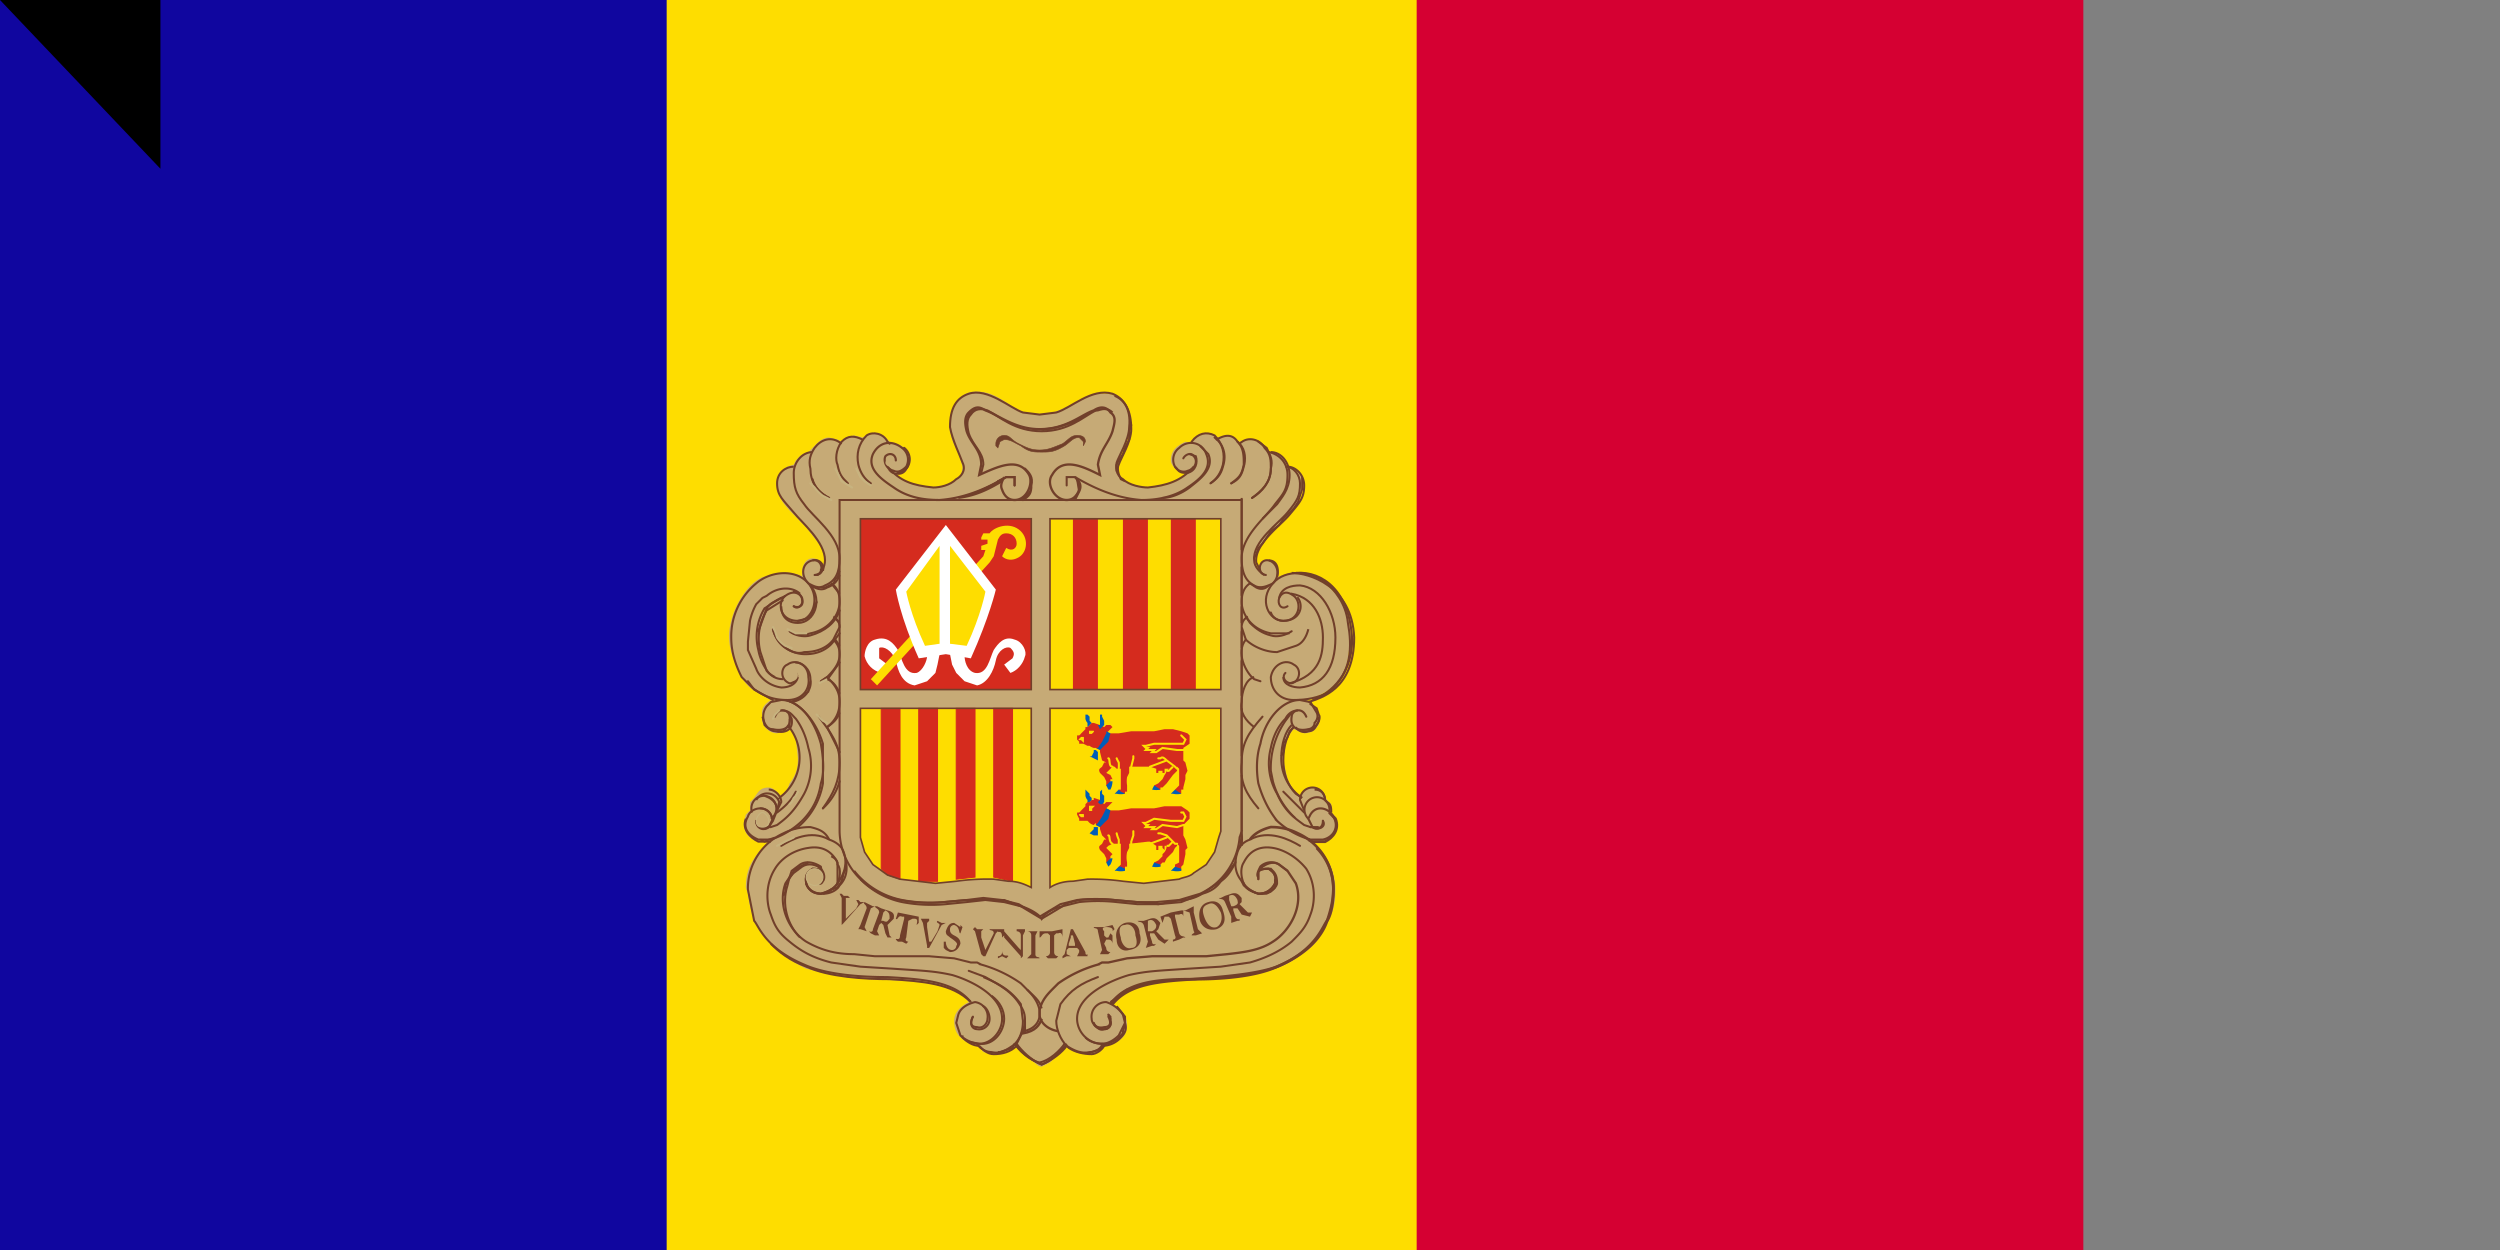 <svg xmlns="http://www.w3.org/2000/svg" xml:space="preserve" width="1200" height="600" style="enable-background:new 0 0 1000 700"><rect width="100%" height="100%" fill="#808080" stroke="none"/><path d="M0 0h1000v700H0V0z" style="fill:#d50032"/><path d="M0 0h680v700H0V0z" style="fill:#fedd00"/><path d="M0 0h320v700H0V0z" style="fill:#10069f"/><path d="M469 188c12 0 17 11 29 11 8 0 12-3 19-6 4-3 7-4 12-4 6 0 9 1 12 6l2 10-5 13-2 7c0 6 9 9 15 9 1 0 12 0 19-7-4 0-8-3-8-6 0-5 3-7 7-9l3 1 1-3 6-2 4 1 1 1 5-1 3 1c1 0 1 2 3 2l5-1c4 0 5 1 8 4l1 2a10 10 0 0 1 8 4l1 3 3 1c3 2 4 4 5 8l-1 3c-3 10-10 13-17 22-3 4-6 7-6 12l2 4c0-2 1-5 3-5 4 0 6 2 7 6l-1 2 6-2h3c6 0 11 3 15 6 11 9 12 23 11 26-1 9 0 23-21 29 4 2 6 5 6 9 1 4-3 7-7 7l-5-2c-4 4-5 9-5 15l2 9c2 4 3 6 6 8 2-2 3-4 6-4s5 1 6 4l1 2 2 2v4l2 2 1 4c0 5-4 8-9 8h-4l7 7a28 28 0 0 1 5 16c0 7-1 11-5 18-3 6-5 9-11 13-8 6-14 8-25 10l-17 2-22 1c-11 1-19 3-27 11 4 2 7 5 7 10s-3 8-8 9l-3 1-2 3-6 1c-4 0-7-1-10-4l-8 8-4 2c-2 0-3-2-5-3l-7-7c-4 3-6 4-10 4l-6-1-2-3-4-1c-5-2-8-5-8-11 0-4 3-7 7-9-7-8-15-9-26-10l-22-1-17-2-13-3c-16-8-26-18-28-36l-1-3c0-10 4-15 11-22h-5c-4-1-7-4-7-9l1-4 2-2v-4l2-2c2-3 3-5 7-5 2 0 4 2 5 4 3-1 4-3 5-6 3-4 4-7 4-12l-1-9c-1-2-1-4-3-5l-6 2c-4 0-8-4-7-8-1-4 1-6 4-8l-7-4c-4-2-6-5-8-9l-3-7a29 29 0 0 1-2-13c1-7 3-12 7-18 3-4 5-6 9-8l10-2h3l5 1 1 1v-2c0-4 2-7 5-7s4 2 5 4l1-3c0-5-3-8-6-12-7-10-17-14-17-25 0-4 2-6 5-8l3-1 1-2 2-2c2-2 4-1 5-3l2-2c2-2 4-4 7-4l4 1 2 1 2-2 4-1 4 1 2-1 4-1 4 1 3 3 3 1c4 1 7 4 7 8l-2 5c-2 2-3 1-5 2 6 4 11 6 18 6 6 0 14-3 14-10l-2-7c-3-5-4-8-4-14 0-4 1-7 3-10 3-4 6-5 10-5z" style="fill:#c6aa76"/><path d="M426 223c0 2 2 4 3 4 3 1 5 0 6-2a7 7 0 0 0-1-10l-8 8z" style="fill:none;stroke:#713f2a;stroke-width:1.041;stroke-linejoin:round"/><path d="M627 344c-2-5-7-3-7 0-1 6 4 7 8 6 1 0 3-1 3-3 1-1 2-3 1-5l-3-5-5-1c-9 0-17 10-19 21-2 6-2 13-1 19 2 7 5 13 9 18a39 39 0 0 0 16 9h6c5-1 8-6 5-11-2-4-8-6-11-1l-1 2 2 4c2 1 5 1 5-3" style="fill:none;stroke:#713f2a;stroke-width:1.037;stroke-linecap:round"/><path d="M600 403c2-3 6-5 10-6 5 0 9 1 13 3a29 29 0 0 1 17 27c0 6-2 12-3 15-2 2-5 14-24 22-11 4-29 5-40 6-17 0-32 1-40 12" style="fill:none;stroke:#713f2a;stroke-width:1.276"/><path d="M604 421c-1-1 0-3 1-5 2-2 6-3 9-1l4 3 2 3 2 3c4 11-3 23-11 28-6 4-13 5-22 6l-10 1h-26l-12 1-9 2h-3l-2 1a62 62 0 0 0-19 9l-2 2c-3 3-6 6-7 11v2c0 3 3 7 9 8m8-266c2 2 2 4 2 6-1 3-3 5-6 5-6 0-10-8-7-12 5-9 15-4 23 0l-1-5c1-7 5-10 7-16 1-4 2-7-1-9-2-3-5-3-8-1-6 2-13 9-26 9-12 0-20-7-26-9-3-2-5-2-8 1-2 2-2 5-1 9 2 6 7 9 7 16l-1 5c9-4 19-9 24 0 2 4-1 12-7 12-3 0-5-2-6-5-1-2 0-4 1-6" style="fill:none;stroke:#713f2a;stroke-width:1.121"/><path d="M492 225c2 2 4 4 3 8 0 4-1 5-4 7m4-6c0 2-2 4-4 5" style="fill:none;stroke:#713f2a;stroke-width:1.121;stroke-linecap:round"/><path d="m432 214 1 1 2 2v1l1 1v3l-1 2v1l-1 1h-2l-1 1h-2l-1-1-2-1-1-1v-2l7-8z" style="fill:#c6aa76"/><path d="M430 221c0-3-3-4-5-2-1 2 0 6 4 7 2 1 4 0 6-2a7 7 0 0 0-2-9c-5-4-11-3-14 3-3 7 4 12 10 16 7 5 15 6 22 6 14-1 25-7 32-11h4v4" style="fill:none;stroke:#713f2a;stroke-width:1.041;stroke-linecap:round"/><path d="m388 414-4 2-3 2-1 2-2 3-1 2v3l-1 2m30-15v2l-1 2-1 4-2 3-3 1-1 1-3 1" style="fill:none;stroke:#713f2a;stroke-width:1.057"/><path d="M500 489c-1 3-3 6-9 7h-1" style="fill:none;stroke:#713f2a;stroke-width:1.197"/><path d="M632 407a28 28 0 0 1 8 21c0 5-1 11-3 14-1 3-5 14-24 22-11 5-28 6-40 6-16 1-31 2-39 12" style="fill:none;stroke:#713f2a;stroke-width:1.356"/><path d="M605 417c2-2 6-4 9-2l4 3" style="fill:none;stroke:#713f2a;stroke-width:.929"/><path d="m628 403 2 1h6c4-2 7-6 5-11l-3-3" style="fill:none;stroke:#713f2a;stroke-width:1.356"/><path d="M375 287c-3 2-5 2-7 5l-4 11m72-81c0 3-2 4-5 5" style="fill:none;stroke:#713f2a;stroke-width:1.041;stroke-linecap:round"/><path d="M620 275c8 0 29 6 30 31 0 25-16 29-22 31" style="fill:none;stroke:#713f2a;stroke-width:.997"/><path d="M622 275c13-1 26 9 27 32 0 19-13 27-19 29" style="fill:none;stroke:#713f2a;stroke-width:1.037"/><path d="m615 363 1-2v-4l2-3 1-3 2-2m12-5v2l-1 2-1 1-1 1-2 1h-3m-23-83 1-2 1-3 2-2 2-3 2-3 4-3 2-3 2-2 3-3 2-3 1-3 1-3v-6m-20 200h3l2-1 1-1 1-1v-4m-247-19 2 1 2-1 3-1m7-57v4h-1l-1 1-1 1h-3m16-24-1 3v2l-2 1-2 2-2 1-3 1m24-63-1 3-1 1-1 2-2 1-2 1h-2m0-9v1" style="fill:none;stroke:#713f2a;stroke-width:.881"/><path d="m397 325-3 2m235 70h1c2 2 7 0 5-3" style="fill:none;stroke:#713f2a;stroke-width:.987;stroke-linecap:round"/><path d="M622 349c1 2 4 3 6 2 2 0 3-1 4-3 1-1 2-4 1-5l-1-3-3-2v-1m10 53c0-2 0-4-2-5l-1-1m0 0c0-3-2-5-5-5m-6 4-3-2c-4-4-6-10-6-16 0-7 2-13 5-16m-88 132 3-2 2-2 3-2 4-1 2-1 5-1 6-1m-46 30c-2 3-7 8-12 10-5-2-10-7-12-10" style="fill:none;stroke:#713f2a;stroke-width:.987"/><path d="m491 495-3 6" style="fill:none;stroke:#713f2a;stroke-width:.987;stroke-linecap:round"/><path d="m492 491-1 4m-4 6-1 2-3 1-3 1m-9-278 1-4c0-6-5-9-7-15-1-4-1-7 1-9 2-3 5-3 8-2 6 3 13 10 26 10-13 0-20-7-26-10-3-1-6-1-8 1-3 3-2 6-1 10 2 6 7 9 7 15l-1 4m29-21c13 0 23-9 27-9 3-1 5-1 7 1-2-2-5-2-8-1-6 3-13 10-26 10m125 176c-6-4-10-11-10-19 0-7 2-13 5-16M511 501c-2 3-7 8-12 9-5-1-10-6-12-9" style="fill:none;stroke:#713f2a;stroke-width:.987"/><path d="m479 231 4-2h4v4" style="fill:none;stroke:#713f2a;stroke-width:.987;stroke-linecap:round"/><path d="M460 239c9-1 16-5 21-8m51 256 1 2v1a3 3 0 0 1-3 4c-2 1-4-1-5-3m-65-252c9-2 16-6 21-9m152 167h-4l-3-1c-4-3-9-6-13-15a29 29 0 0 1-3-22c1-5 3-10 7-14 1-2 3-4 6-4m-224-61c3 2 4 5 4 9 0 5-4 13-14 15-3 1-7 1-10-1" style="fill:none;stroke:#713f2a;stroke-width:.987"/><path d="M400 296c2 1 3 3 3 5l-3 6c-3 4-8 6-14 6-3 1-6 0-9-2s-5-5-6-9m29 5c2 2 3 4 3 7 0 4-2 7-6 11l-3 2m202-34v5m0-7v8m0-25v11m0-13v14m-3 128c-2 4-4 7-7 9-2 3-5 5-9 6l-10 4-11 1h-10l-10-1a83 83 0 0 0-18 0l-8 2-10 6-10-6-8-2-9-1-9 1-10 1a74 74 0 0 1-21-1 39 39 0 0 1-20-11m66 83h3m47-4h3l2-1 2-1 3-3v-1l1-3v-1m73-214c1-4 0-8-4-8m-206 73c-1 3-3 5-6 7m6-73c-1 3-3 5-6 6-3 2-6 0-8-1" style="fill:none;stroke:#713f2a;stroke-width:.987"/><path d="M381 291c2 1 5 0 4-3 0-2-2-4-4-4" style="fill:none;stroke:#713f2a;stroke-width:.987;stroke-linecap:round"/><path d="m391 423 1 1c1 0 2 1 3-1 1-1 1-4-1-6s-6-3-9-1l-4 3-2 2-1 4c-3 9 0 19 6 25" style="fill:none;stroke:#713f2a;stroke-width:.987"/><path d="m532 487 1 1v2a3 3 0 0 1-3 4c-2 0-5-1-5-3" style="fill:none;stroke:#713f2a;stroke-width:.987;stroke-linecap:round"/><path d="M609 217c5 1 9 5 9 11 0 7-2 9-6 14-4 6-16 15-16 26 0 7 2 11 6 13 3 2 7 0 9-1 4-4 2-10-2-11-5-1-6 7-1 7m28 108a6 6 0 0 0-12 0l2 5m-26-109c-3 2-4 5-4 9 0 5 4 13 14 15h9m-243-16-8 5a26 26 0 0 0-3 20l3 9a12 12 0 0 0 4 3m100 144c7 3 13 6 18 13l1 8c0 4-1 9-5 12-3 2-6 4-10 3-3 0-6-2-7-4m-72-176c4 4 6 7 6 12s-2 9-6 12" style="fill:none;stroke:#713f2a;stroke-width:.987"/><path d="M393 344c6 8 10 13 10 22s-3 15-8 22" style="fill:none;stroke:#713f2a;stroke-width:.987;stroke-linecap:round"/><path d="m515 240 3-4-1-6c2 2 2 4 1 6l-2 4m80 134v25a38 38 0 0 1 0 7m0-34v27a38 38 0 0 1-1 8m1-67v23m0-21v18m0-42v14m0-15v17m0-30v5m0-6v8m-3 102v1l-7 9-9 6c-3 2-7 3-10 3l-11 2-10-1-11-1a83 83 0 0 0-17 0c-3 1-6 1-8 3-5 1-9 4-10 6-1-2-6-5-10-6l-8-3h-18l-11 1a74 74 0 0 1-20-1 39 39 0 0 1-23-14m-4-5c1 5 0 9-3 12-1 2-4 4-8 4-6 0-8-4-8-5" style="fill:none;stroke:#713f2a;stroke-width:.987"/><path d="M399 411c2 1 3 2 3 4 2 2 1 7 0 9v1m-32 28c4 4 9 8 17 11 11 5 28 6 40 6 16 1 30 2 39 11m27-6c3 3 6 5 7 9m-12 18c-3 3-7 4-11 4-3 0-5-2-7-4m-8-5v1c2 2 5 4 8 4m42 0c-2 3-7 7-12 9-5-2-10-6-12-9v-1m24 1 1 1c3 2 7 3 11 3 2 0 5-2 6-4l1-1" style="fill:none;stroke:#713f2a;stroke-width:.987"/><path d="m530 501-1 2-2 1-3 1-2 1" style="fill:none;stroke:#713f2a;stroke-width:.987"/><path d="m536 483 4 5v3c1 3 0 5-2 7a12 12 0 0 1-9 4m0-1c-3 0-6-1-8-3m100-106a37 37 0 0 1-10-17l-1-5a40 40 0 0 1 7-24l3-4m-2-118c4 0 8 4 8 9 0 6-2 8-7 14-4 5-17 14-16 23l2 4m-5 6 3 2c2 1 4 1 6-1m-33-67 4 4c3 7-4 12-9 16-4 3-9 5-13 5" style="fill:none;stroke:#713f2a;stroke-width:.987"/><path d="M570 227c-2 0-4 0-5-2l-1-1m-24 7-2-1c-1-2-2-5-1-7 1-3 6-11 6-17 0-9-3-14-8-16" style="fill:none;stroke:#713f2a;stroke-width:.987"/><path d="m543 204-1 3v4l-2 4-1 3-2 3-1 2v3m60 197 1 2c1 1 5 4 8 4 6 0 8-4 8-5 0-4-1-5-3-7h-3" style="fill:none;stroke:#713f2a;stroke-width:.987;stroke-linecap:round"/><path d="M370 404h-6c-4-2-8-6-6-11m21-50 1 2c1 6-4 7-8 6-2 0-4-2-5-3l-1-4m35-37 2 3m-2-13 2 2" style="fill:none;stroke:#713f2a;stroke-width:.987"/><path d="m403 304-3 4c-3 4-8 6-13 6a16 16 0 0 1-16-12" style="fill:none;stroke:#713f2a;stroke-width:.987;stroke-linecap:round"/><path d="m399 280 4 5" style="fill:none;stroke:#713f2a;stroke-width:.987"/><path d="M403 293c-2 6-7 10-14 12-3 1-8 0-10-2" style="fill:none;stroke:#713f2a;stroke-width:.987;stroke-linecap:round"/><path d="M375 291c0 5 3 8 8 8 8 0 12-11 6-18" style="fill:none;stroke:#713f2a;stroke-width:.987"/><path d="m359 327 3 4 9 5m9 1c6-1 10-6 9-11 0-5-4-8-7-8" style="fill:none;stroke:#713f2a;stroke-width:.987;stroke-linecap:round"/><path d="M390 269a4 4 0 0 1 5 5" style="fill:none;stroke:#713f2a;stroke-width:.987"/><path d="M390 230c1 4 4 7 8 9m225 48c3 4 1 11-7 11-2 0-5-1-6-4" style="fill:none;stroke:#713f2a;stroke-width:.987;stroke-linecap:round"/><path d="M596 239v25" style="fill:none;stroke:#713f2a;stroke-width:.987"/><path d="M381 291c2 2 5-1 4-4-1-2-4-4-8-1s-3 12 6 12c7 0 11-11 5-18s-18-6-25 0a33 33 0 0 0-12 26c0 7 2 13 5 19l2 2 3 3c5 4 10 6 17 6s11-5 10-11c0-6-6-9-10-6-3 1-4 7 1 9 2 0 5-3 3-5m202-112c5-3 8-2 10 1 3 3 3 7 3 11-1 5-2 6-6 9" style="fill:none;stroke:#713f2a;stroke-width:.987;stroke-linecap:round"/><path d="M595 213c4-4 10-2 12 2 3 3 3 6 3 10 0 6-4 11-9 14" style="fill:none;stroke:#713f2a;stroke-width:.987;stroke-linecap:round"/><path d="M617 224c4 0 7 4 7 8 0 6-1 8-6 14-4 5-17 14-16 23 0 3 3 6 5 7" style="fill:none;stroke:#713f2a;stroke-width:.987"/><path d="M618 291c-3 2-5-1-4-4 1-2 3-4 7-1s3 12-5 12c-7 0-12-10-5-18 6-7 18-6 26 0 3 3 9 9 10 19 2 11 2 24-9 33-5 3-11 4-17 4-7 0-11-5-11-11 1-6 7-9 11-6 4 2 3 8-1 9-3 0-5-3-3-5" style="fill:none;stroke:#713f2a;stroke-width:.987;stroke-linecap:round"/><path d="M614 287c1-5 6-6 10-6 10 1 17 13 17 25 0 15-6 23-17 24-3 0-8-1-8-5" style="fill:none;stroke:#713f2a;stroke-width:.987"/><path d="M620 285c11 2 15 12 15 21 0 8-1 18-16 22" style="fill:none;stroke:#713f2a;stroke-width:.987;stroke-linecap:square"/><path d="M638 390a6 6 0 1 0-10 3" style="fill:none;stroke:#713f2a;stroke-width:.987"/><path d="m616 380 10 10m-2 16c-5-3-15-8-24-3-3 1-5 3-6 6-2 6-1 11 3 15 1 2 4 4 7 5 6 0 8-5 8-5 1-5-2-6-3-7-1 0-5 0-5 2v3" style="fill:none;stroke:#713f2a;stroke-width:.987;stroke-linecap:round"/><path d="M532 488c2 4 0 5-2 5-4 1-6-2-6-4a7 7 0 0 1 7-8c3 1 6 3 8 6l1 4-3 6c-2 2-5 4-8 4-7 0-12-6-12-12 0-12 18-19 25-21 9-2 14-2 28-3l16-1 14-2c7-2 14-5 20-10 4-4 7-7 9-13 2-5 3-14-2-22-4-5-10-9-16-10s-11 1-14 7c-2 3-1 8 0 10 1 3 4 4 7 5 6 0 8-5 8-5 1-5-2-6-3-7-1 0-5 0-5 2v3" style="fill:none;stroke:#713f2a;stroke-width:.987;stroke-linecap:round"/><path d="M527 469c-8 3-13 6-18 13l-2 8c0 4 2 9 5 12 3 2 7 4 11 3 3 0 6-2 6-4" style="fill:none;stroke:#713f2a;stroke-width:.987;stroke-linecap:round"/><path d="M602 325c-4 1-6 7-6 12-1 5 2 9 6 12" style="fill:none;stroke:#713f2a;stroke-width:.987"/><path d="M606 344c-7 8-10 13-10 22-1 9 2 15 8 22" style="fill:none;stroke:#713f2a;stroke-width:.987;stroke-linecap:round"/><path d="M572 213v-1c3-4 7-5 11-3 4 4 5 9 4 14-1 4-3 7-6 9" style="fill:none;stroke:#713f2a;stroke-width:.987"/><path d="M414 211c-4-2-7-2-10 1-3 4-3 9-2 11 1 5 2 6 5 9" style="fill:none;stroke:#713f2a;stroke-width:.987;stroke-linecap:round"/><path d="M404 213c-5-4-10-2-13 2-2 3-3 6-2 10 0 6 3 11 9 14" style="fill:none;stroke:#713f2a;stroke-width:.987"/><path d="M390 217c-5 0-9 5-9 10 0 7 1 10 5 15 4 6 17 15 17 26 0 7-2 11-7 13-3 2-6 0-8-1-4-4-3-10 2-11s6 7 1 7" style="fill:none;stroke:#713f2a;stroke-width:.987"/><path d="M381 224c-4 0-8 3-8 8 0 6 3 8 8 14 4 5 15 14 15 23 0 3-2 7-4 7" style="fill:none;stroke:#713f2a;stroke-width:.987"/><path d="M372 344c2-5 7-3 7 0 1 6-4 7-8 6-2 0-3-1-4-3a8 8 0 0 1 1-8l2-2 5-1c9 0 16 10 19 21 1 6 2 13 0 19-1 7-4 13-9 18a39 39 0 0 1-15 9h-6c-5-2-8-6-5-11 1-4 8-6 11-1l1 2-2 4c-2 1-6 1-6-3" style="fill:none;stroke:#713f2a;stroke-width:.987;stroke-linecap:round"/><path d="M365 397h5l3-1c4-3 8-6 13-15a29 29 0 0 0 2-22c-1-5-3-10-6-14-2-2-3-4-7-4m-14 49a6 6 0 1 1 9 3" style="fill:none;stroke:#713f2a;stroke-width:.987"/><path d="M363 384a6 6 0 0 1 11 1l-1 4m1-6a24 24 0 0 0 4-35" style="fill:none;stroke:#713f2a;stroke-width:.987"/><path d="M382 380c-2 4-5 7-9 10" style="fill:none;stroke:#713f2a;stroke-width:.987;stroke-linecap:round"/><path d="M398 403c-2-4-5-5-9-6-5 0-9 1-13 3a29 29 0 0 0-17 27l3 15c2 2 5 13 24 21 11 5 28 6 40 6 17 1 32 2 40 12" style="fill:none;stroke:#713f2a;stroke-width:.987"/><path d="M375 406c5-3 14-8 23-3 3 1 6 3 7 6 2 6 0 11-3 15-1 2-4 4-8 5-6 0-7-5-7-5-1-5 2-6 3-7 1 0 4 0 5 2v3" style="fill:none;stroke:#713f2a;stroke-width:.987;stroke-linecap:round"/><path d="m395 421-1-5c-3-2-7-3-10-1l-4 3-1 3-2 3c-4 11 2 23 10 28 7 4 14 6 23 6l10 1h26l12 1 8 2h3l2 1a62 62 0 0 1 19 9l2 2c3 3 6 6 7 11v2c0 3-2 7-8 8" style="fill:none;stroke:#713f2a;stroke-width:.987"/><path d="M467 488c-2 4 0 5 2 5 3 1 5-2 5-4a7 7 0 0 0-6-8c-4 1-7 3-8 6l-1 4 2 6c2 2 6 4 9 4 6 0 11-6 11-12 0-12-17-19-24-21-9-2-14-2-28-3l-16-1-14-2c-8-2-14-5-20-10-5-4-7-7-9-13-2-5-3-14 2-22 3-5 9-9 16-10 6-1 11 1 14 7v10c-2 3-5 4-8 5-6 0-7-5-7-5-1-5 2-6 3-7 1 0 4 0 5 2v3" style="fill:none;stroke:#713f2a;stroke-width:.987"/><path d="m427 213-1-1c-2-4-7-5-10-3-4 4-5 9-4 14 1 4 3 7 6 9" style="fill:none;stroke:#713f2a;stroke-width:.987;stroke-linecap:round"/><path d="M573 224c-6 7-13 9-22 10-3 0-9-1-12-4-2-1-4-4-3-8 1-3 6-11 6-17 1-9-3-14-8-16-10-3-20 7-27 9l-8 1-8-1c-6-2-17-12-26-9-6 2-9 7-9 16 1 6 5 14 6 17 2 4-1 7-3 8-3 3-8 4-11 4-10-1-16-3-22-10" style="fill:none;stroke:#713f2a;stroke-width:.987"/><path d="m465 466 8 3c7 4 13 7 17 14 2 3 2 5 2 8v4" style="fill:none;stroke:#713f2a;stroke-width:.987;stroke-linecap:round"/><path d="m465 500 5 1c7 1 12-6 12-12 0-4-2-8-6-11" style="fill:none;stroke:#713f2a;stroke-width:.987"/><path d="M467 488c-2 4 0 6 2 6a5 5 0 0 0 6-5c0-2-1-5-3-6" style="fill:none;stroke:#713f2a;stroke-width:.987;stroke-linecap:round"/><path d="M610 217c5 0 9 5 9 11 0 7-4 11-6 14l-7 7" style="fill:none;stroke:#713f2a;stroke-width:.987"/><path d="m604 212 4 3c2 4 3 6 2 10 0 7-5 11-9 14m-7-27 1 1c3 3 3 8 2 11-1 4-2 6-6 8m-8-22c4 3 6 8 4 14-1 4-3 6-6 8m17 64 2 3c3 3 6 5 10 6 3 1 7 0 10-2m-255 85c2 0 4 1 5 3l1 3-2 3c-2 2-6 1-6-3" style="fill:none;stroke:#713f2a;stroke-width:.987;stroke-linecap:round"/><path d="M377 336c8 2 15 11 18 21v19a35 35 0 0 1-12 21l-2 1m-12-19c3 0 6 3 6 6l-2 4" style="fill:none;stroke:#713f2a;stroke-width:.987"/><path d="M367 382c3 1 6 3 6 7l-2 5" style="fill:none;stroke:#713f2a;stroke-width:.987"/><path d="m397 349 6 12m0 14a27 27 0 0 1-8 13" style="fill:none;stroke:#713f2a;stroke-width:.987;stroke-linecap:round"/><path d="M397 326c3 1 5 4 6 7" style="fill:none;stroke:#713f2a;stroke-width:.987"/><path d="m403 318-5 7m-15-27 4-1 2-1 1-2 1-3 1-2" style="fill:none;stroke:#713f2a;stroke-width:.987;stroke-linecap:round"/><path d="m377 286-4 2-6 4a26 26 0 0 0-3 20 25 25 0 0 0 5 11c2 2 4 3 7 3" style="fill:none;stroke:#713f2a;stroke-width:.987"/><path d="M395 272c0 2-1 4-4 4" style="fill:none;stroke:#713f2a;stroke-width:.987;stroke-linecap:round"/><path d="M384 285c-3-3-10-4-16 1l-2 1-3 3a28 28 0 0 0-3 8l-1 10v4l4 9c1 3 5 8 12 9 3 0 7-1 8-5" style="fill:none;stroke:#713f2a;stroke-width:.987"/><path d="M568 220c1-2 4-3 5-1 2 2 1 6-3 7-2 1-5 0-6-2a7 7 0 0 1 2-9c4-4 11-3 13 3 3 7-3 12-9 16-7 5-16 6-22 6-14-1-25-7-32-11h-4v4" style="fill:none;stroke:#713f2a;stroke-width:.987;stroke-linecap:round"/><path d="m571 218 3 1c1 3 0 7-4 8m28 80c-5 6 0 16 4 19l3 1" style="fill:none;stroke:#713f2a;stroke-width:.987;stroke-linecap:round"/><path d="M599 296c-2 1-3 3-3 5l2 6c3 3 9 6 15 6l9-3c3-1 5-4 6-8m-32 97-1 3a33 33 0 0 1-19 27l-10 3-11 1h-9l-11-1a83 83 0 0 0-18 0l-8 2-10 6-10-6-8-2-9-1-8 1-11 1a74 74 0 0 1-21-1 38 38 0 0 1-19-10 33 33 0 0 1-10-23V240h193v159z" style="fill:none;stroke:#713f2a;stroke-width:.987"/><path d="M387 421a4 4 0 0 1 8 0 4 4 0 0 1-8 0zm-24-27c0-2 2-4 3-4s3 2 3 4-1 3-3 3-3-1-3-3z" style="fill:#c6aa76;stroke:#c7b37f;stroke-width:.513"/><path d="M377 324a3 3 0 1 1 3 3c-2 0-3-1-3-3zm48-102a2 2 0 1 1 3 2c-2 0-3-1-3-2z" style="fill:#c6aa76"/><path d="m374 341-2 2-1 2m8 41 1-1 1-2 1-1 1-2m-2 22-2 1a24 24 0 0 0-4 2l-2 1m24-59-2-1-1-1-2-2" style="fill:none;stroke:#c7b37f;stroke-width:.987;stroke-linecap:round"/><path d="m397 326-2 1-2 1" style="fill:none;stroke:#c7b37f;stroke-width:.987"/><path d="m371 301 1 2 1 3a13 13 0 0 0 4 4l3 1m-2-9 2 1 2 1h5m12-64-4-2a19 19 0 0 1-4-4l-2-2m12-7 1 2 2 4 5 3m2-9 1 2 1 2 2 2 3 2" style="fill:none;stroke:#c7b37f;stroke-width:.987;stroke-linecap:round"/><path d="M521 212c0-3-3-3-4-3-3 0-4 2-7 4-5 2-7 3-11 3s-6-1-10-3-4-4-7-4a4 4 0 0 0-4 4v1l1 1 1-3 2-1c3 0 4 1 8 3 4 3 6 3 10 3s6 0 11-3c3-2 4-4 7-4l2 2v2l1-2z" style="fill:#713f2a;stroke:#713f2a;stroke-width:.277"/><path d="m413 434 2-1h-2l-1-1h-1l1 2-1 2-5 5v-10h2l-1-1h-2l-1-1h-1l1 2v13l1-1 8-9z" style="fill:#713f2a"/><path d="m418 436 2-1h-1l-2-1-2-1c-1 1 1 1 1 3l-3 8-1 2c-1 0-1 0 0 0h1l3 1-1-2 3-9zm6 2 1-1c2 1 2 2 2 4-1 1-1 2-3 1h-1l1-4zm-5 8c0 2-2 1-2 1l1 1 2 1h2l-1-2 1-3 1-1 1 1 1 4 1 2h2l-1-1-1-5 1-1 2-2c0-1 1-3-3-4l-3-1-2-1h-1c0 1 2 1 2 3l-3 8zm13 3c0 3-2 1-2 2l1 1h2l2 1 1-1s-2 0-1-2l1-8 2-1h1c2 0 1 2 1 3l1-1v-3l-5-1-5-1-1 3c1 1 1-2 3-1h1v1l-2 8zm20-5 2-1h-2l-2-1c-1 1 1 1 1 2l-1 3-3 5h-1l-1-7v-2l1-1v-1h-5 1l1 2 2 11v1h1l6-11zm1 11 1 1 2 1c2 0 4-1 5-4 0-2-1-3-3-4s-2-2-2-3a2 2 0 0 1 2-2c3 1 2 4 3 4l1-3-1-1v1l-3-2c-2 0-3 1-4 4 0 2 1 2 2 3 3 2 4 3 3 4a2 2 0 0 1-2 2c-2 0-3-2-3-4h-1c0-1 0 0 0 0v3zm25-7 1-1v-1h-4c0 1 2 0 2 2l-1 2-3 6-2-6v-3l1-1h-3l-1-1-1 1 1 1 3 11 1 1h1l5-11zm3 9c0 2-2 2-2 2v1l2-1 2 1 1-1c0-1-3 1-3-3v-6l1-1v1l8 9v1l1-1v-10l1-2v-1h-4v1s2 0 2 2v7l-1-1-7-8v-1h-3v1c0 1 2-1 2 3v7zm16-8 1-2h-5s2 0 2 2v9l-2 2h6c0-1-2 0-2-2v-9zm7 8c0 2-2 2-2 2l1 1h4l1-1s-2 0-2-2v-8l1-1h1c2-1 2 2 2 2v-4l-5 1h-6v3c1 0 1-2 3-2h1l1 1v8zm10-3h-1v-1l1-3v-1h1l1 4v1h-2zm3 1 1 1v1l-1 2h5v-1s-1 1-1-1l-6-11h-1l-3 12-1 1v1l2-1h2l-2-1v-2l1-1h4zm13-8c-1-1-1-2 1-2 4 0 3 2 3 2l1-1-1-2-4 1h-5c0 1 2 0 2 2l2 9-1 2h4l1-1s-2 0-2-2l-1-2 1-2h1c2 0 2 2 2 2v-4l-1-1-1 2h-1l-1-1v-2zm6 4c0 4 3 6 6 5 6-1 6-5 5-8 0-4-3-6-7-5-3 1-5 4-4 8zm2-1c-1-3-1-6 2-6 2-1 5 1 5 5 1 3 1 6-2 6-3 1-5-3-5-5zm13-7v-1c2-1 3 0 4 2 0 1 0 2-2 3h-2v-4zm0 9-1 3 3-1h1l1-1s-2 1-2-1l-1-3v-1h2l2 3 3 2 2-2h-2l-4-4 1-1 1-3c-1-1-2-3-5-2l-3 1h-3c1 1 2 0 3 2l2 8zm13-3c1 2-1 2-1 2v1l3-1 2-1h1c-1-1-2 0-3-2l-2-8v-1h2c2-1 2 1 2 1v-3h-1l-5 1-5 2 1 3 1-3h2l1 1 2 8zm9-11v-3l-2 1-2 1h-1l3 1 2 9c1 1-1 1-1 2h2l3-1-2-2-2-8zm3 4c1 3 4 5 8 4 5-2 4-6 3-9-1-4-4-5-7-4-4 1-5 5-4 9zm2-2c-1-3-1-5 2-6 2-1 4 0 6 4 1 3 0 6-2 7-3 1-5-2-6-5zm12-8v-2c2-1 3 0 4 2 0 1 1 2-2 3h-1l-1-3zm1 8v3l3-1h1v-1s-1 1-2-1l-1-3v-1h2l2 3 4 1 1-2h-2l-4-4 1-1v-2c-1-1-2-3-5-2l-3 1-2 1h-1c1 1 2 0 3 2l3 7z" style="fill:#713f2a"/><path d="M413 249h82v82h-82v-82z" style="fill:#d52b1e"/><path d="m451 314-1 5-1 4-4 4-6 2c-6-1-8-7-9-12-2-5-6-7-8-6v5l4 3-3 4c-4-1-7-4-8-8 0-2 1-7 5-8 6-2 9 2 11 5 2 4 3 12 9 11 3-1 5-6 5-8l2-2 4 1zm5 0 1 5 2 4 4 4 6 2c5-1 8-7 9-12s5-7 7-6c2 2 2 3 1 5l-4 3 3 4c3-1 6-4 7-8 1-2-1-7-5-8-5-2-8 2-10 5-2 4-3 12-9 11-4-1-5-6-5-8l-3-2-4 1z" style="fill:#fff"/><path d="m461 279 11-12 1-3h-2v-2l3-1v-2h-3v-1l1-2h3c2-3 10-6 15-1 4 4 3 11-2 13-2 1-5 1-7-1l2-4c3 2 5 0 5-2 0-3-2-5-5-5-2 0-3 1-4 3l-1 4-1 4-2 3-11 12-43 47-3-3 43-47z" style="fill:#fedd00"/><path d="M430 283s2 13 11 33l13-2 12 2c9-20 12-33 12-33l-24-31-24 31z" style="fill:#fff"/><path d="m456 262 17 22s-2 11-9 26l-8-1v-47zm-5 0-16 22s2 11 9 26l7-1v-47zm53-13h82v82h-82v-82z" style="fill:#fedd00"/><path d="M515 249h12v82h-12v-82zm24 0h12v82h-12v-82zm23 0h12v82h-12v-82z" style="fill:#d52b1e"/><path d="m413 402 2 7 4 6 7 5 6 2 17 2 10-1a109 109 0 0 1 18-1l7 1c4 0 7 1 11 3v-86h-82v62z" style="fill:#fedd00"/><path d="m423 417 3 3 6 2v-82h-9v77zm45 4v-81h-9v82l9-1zm18-81h-9v81l9 2v-83zm-36 0v83h-9v-83h9z" style="fill:#d52b1e;stroke:#d52b1e;stroke-width:.513"/><path d="m585 402-2 7-4 6-6 4c-2 2-5 2-7 3l-17 2-10-1a109 109 0 0 0-17-1l-7 1c-4 0-8 1-11 3v-86h82v59l-1 3z" style="fill:#fedd00"/><path d="M525 347h-1l-1 1-1 1h-1v1l-1 1-1 1a5 5 0 0 1-1 1h-1v2l1 1v1h2l2 1h1a5 5 0 0 0 2 1h1l2 1v1l1 4 2 1h-1l-1 2c-1 1-2 1-1 3l2 2 1 2v2l1 1v-1l1-1v-2h1l-1-2-2-1 1-1 2-2h1l1 1h2v10h-1v1l1 1h2v-1h1v-3a12 12 0 0 1 0-4l1-2v-3h10l3 1v2h1v-1h2v1h1v-2h2l-1 1a5 5 0 0 1-1 2l-1 2-1 1-1 1-2 1v1l1 1h2v-1h1l1-1 1-1 3-4 1-1 1-1v-2l1 1v8l-2 2v1l1 1h2v-2h1v-1l1-4v-2l1-2-1-4-1-1v-6l3-2v-4l-1-1-3-1-4-1h-4l-5 1h-11l-6 1h-6l1-1 1-1 1-1-1-1h-2l-1 1-2-1-3-1zm2 12z" style="fill:#d52b1e"/><path d="M569 360h-4l-7-1-3 2h-2l1-1h-4l1-1h-1l-1-1h1l4-1h14l1-2-1-1-1-1" style="fill:none;stroke:#fedf00;stroke-width:.987;stroke-linecap:round"/><path d="M525 351h-2v1h1l1-1z" style="fill:#fcd900;stroke:#fedf00;stroke-width:.513"/><path d="M536 364a14 14 0 0 0 1 2 20 20 0 0 1 0 3v1m7-7v1l-1 4s0 0 0 0m-11-4c1 0 0 4 2 4" style="fill:none;stroke:#fedf00;stroke-width:.987;stroke-linecap:round"/><path d="M560 370h1l2-2" style="fill:none;stroke:#fedf00;stroke-width:.987"/><path d="M552 368h0l8-3m-4-1h1c1-1 2 0 3 1l4 3s0 0 0 0l1 1" style="fill:none;stroke:#fedf00;stroke-width:.987;stroke-linecap:round"/><path d="m518 355 1-1h1v2l-1-1h-1z" style="fill:#fcd900;stroke:#fedf00;stroke-width:.513"/><path d="m525 364-2-1h1l1-2v-1h1l1 1v4l-2-1zm-1 1zm-2-16v-2a4 4 0 0 1-1-2v-2h1l1 1v2l1 1-1 1-1 1zm4 10 2 1 4-4 1-4-2-1v1l-2 4-2 3h-1zm5 18 1-1 1-1h1a9 9 0 0 1-1 4h-1l-1-2zm33 2 3 2a9 9 0 0 1-4 0h-1l2-2zm-10-2 3 2a9 9 0 0 1-4 0l1-2zm-17 2 1 1 2 1a9 9 0 0 1-4 0h-1l2-2zm-9-29-1-2h1v-5h1v1l1 2v2l-1 1-1 1z" style="fill:#005eb8"/><path d="M525 384h-1l-1 1h-1l-1 1v1l-1 1-1 1a5 5 0 0 1-1 1h-1v1l1 2v1h4l1 1a5 5 0 0 0 2 1l1-1v1l2 1v1l1 3 2 2h-1l-1 2c-1 1-2 1-1 3l2 2 1 2v2h1l1-2v-1l1-1-1-1-2-2 1-1 2-1h4v10l-1 1v1h1l1 1 1-1v-1h1v-2a12 12 0 0 1 0-5l1-2v-2l9-1h1l3 2v2h1v-2h2v1l1 1v-2h2-1a5 5 0 0 1-1 3l-1 1v1l-1 1-1 1-2 1v1h1l2 1v-1l1-1h1l1-2 3-3 1-2 1-1v-1l1 1v8l-2 1v2h1l2 1v-2l1-1 1-5v-2l1-1-1-4-1-2v-5l3-3v-3l-1-1-3-2h-8l-5 1h-11l-6 1h-4l-2-1 1-1 1-1 1-1h-3l-1 1-2-2-3-1v1zm2 11z" style="fill:#d52b1e"/><path d="M569 396h-1l-3 1-7-1-3 2h-2l1-1h-4l1-1h-1l-1-1h1l4-2 8 1h6l1-2-1-2h-1" style="fill:none;stroke:#fedf00;stroke-width:.987;stroke-linecap:round"/><path d="M525 387h-2v2h1v-1l1-1z" style="fill:#fcd900;stroke:#fedf00;stroke-width:.513"/><path d="M536 400a14 14 0 0 0 1 3 20 20 0 0 1 0 2v1m7-7v2l-1 3v1m-11-4c1 0 0 3 2 4" style="fill:none;stroke:#fedf00;stroke-width:.987;stroke-linecap:round"/><path d="M560 406h1l2-2" style="fill:none;stroke:#fedf00;stroke-width:.987"/><path d="M552 405h0l8-3m-4-2h1l3 1 4 4s0 0 0 0h1" style="fill:none;stroke:#fedf00;stroke-width:.987;stroke-linecap:round"/><path d="M518 391h2v1h-1l-1-1z" style="fill:#fcd900;stroke:#fedf00;stroke-width:.513"/><path d="m525 401-2-1 1-1 1-1v-1h2v4h-2zm-1 1zm-2-17v-1a4 4 0 0 1-1-2v-3l1 1 1 1v1l1 1v1l-1 1h-1zm4 11 2 1 4-4 1-4-2-1-2 4-2 3-1 1zm5 18 1-1 1-1h1a9 9 0 0 1-1 3l-1 1-1-2zm33 2 3 1v1a9 9 0 0 1-4 0h-1l2-2zm-10-2 3 1v1a9 9 0 0 1-4 0l1-2zm-17 2h1l2 1v1a9 9 0 0 1-4 0h-1l2-2zm-9-30-1-1 1-1v-4l1-1v2l1 1v3l-1 1h-1z" style="fill:#005eb8"/><path d="M413 249h82v82h-82v-82zm91 0h82v82h-82v-82zm-91 153 2 7 4 6 7 5 6 2 17 2 10-1a109 109 0 0 1 18-1l7 1c4 0 7 1 11 3v-86h-82v62zm172 0-2 7-4 6-6 4c-2 2-5 2-7 3l-17 2-10-1a109 109 0 0 0-17-1l-7 1c-4 0-8 1-11 3v-86h82v59l-1 3z" style="fill:none;stroke:#713f2a;stroke-width:.797"/><path id="path-b7541" d="m m0 77 m0 81 m0 65 m0 65 m0 65 m0 65 m0 65 m0 65 m0 65 m0 65 m0 65 m0 65 m0 65 m0 65 m0 65 m0 65 m0 65 m0 65 m0 65 m0 65 m0 78 m0 70 m0 90 m0 69 m0 47 m0 65 m0 53 m0 70 m0 66 m0 103 m0 72 m0 90 m0 73 m0 57 m0 114 m0 77 m0 98 m0 75 m0 106 m0 80 m0 100 m0 114 m0 115 m0 75 m0 121 m0 55 m0 116 m0 87 m0 113 m0 107 m0 47 m0 71 m0 118 m0 75 m0 77 m0 100 m0 53 m0 114 m0 110 m0 107 m0 109 m0 107 m0 119 m0 97 m0 114 m0 112 m0 117 m0 121 m0 122 m0 115 m0 52 m0 116 m0 86 m0 108 m0 113 m0 47 m0 82 m0 72 m0 100 m0 67 m0 70 m0 85 m0 84 m0 122 m0 105 m0 119 m0 61 m0 61"/>
</svg>